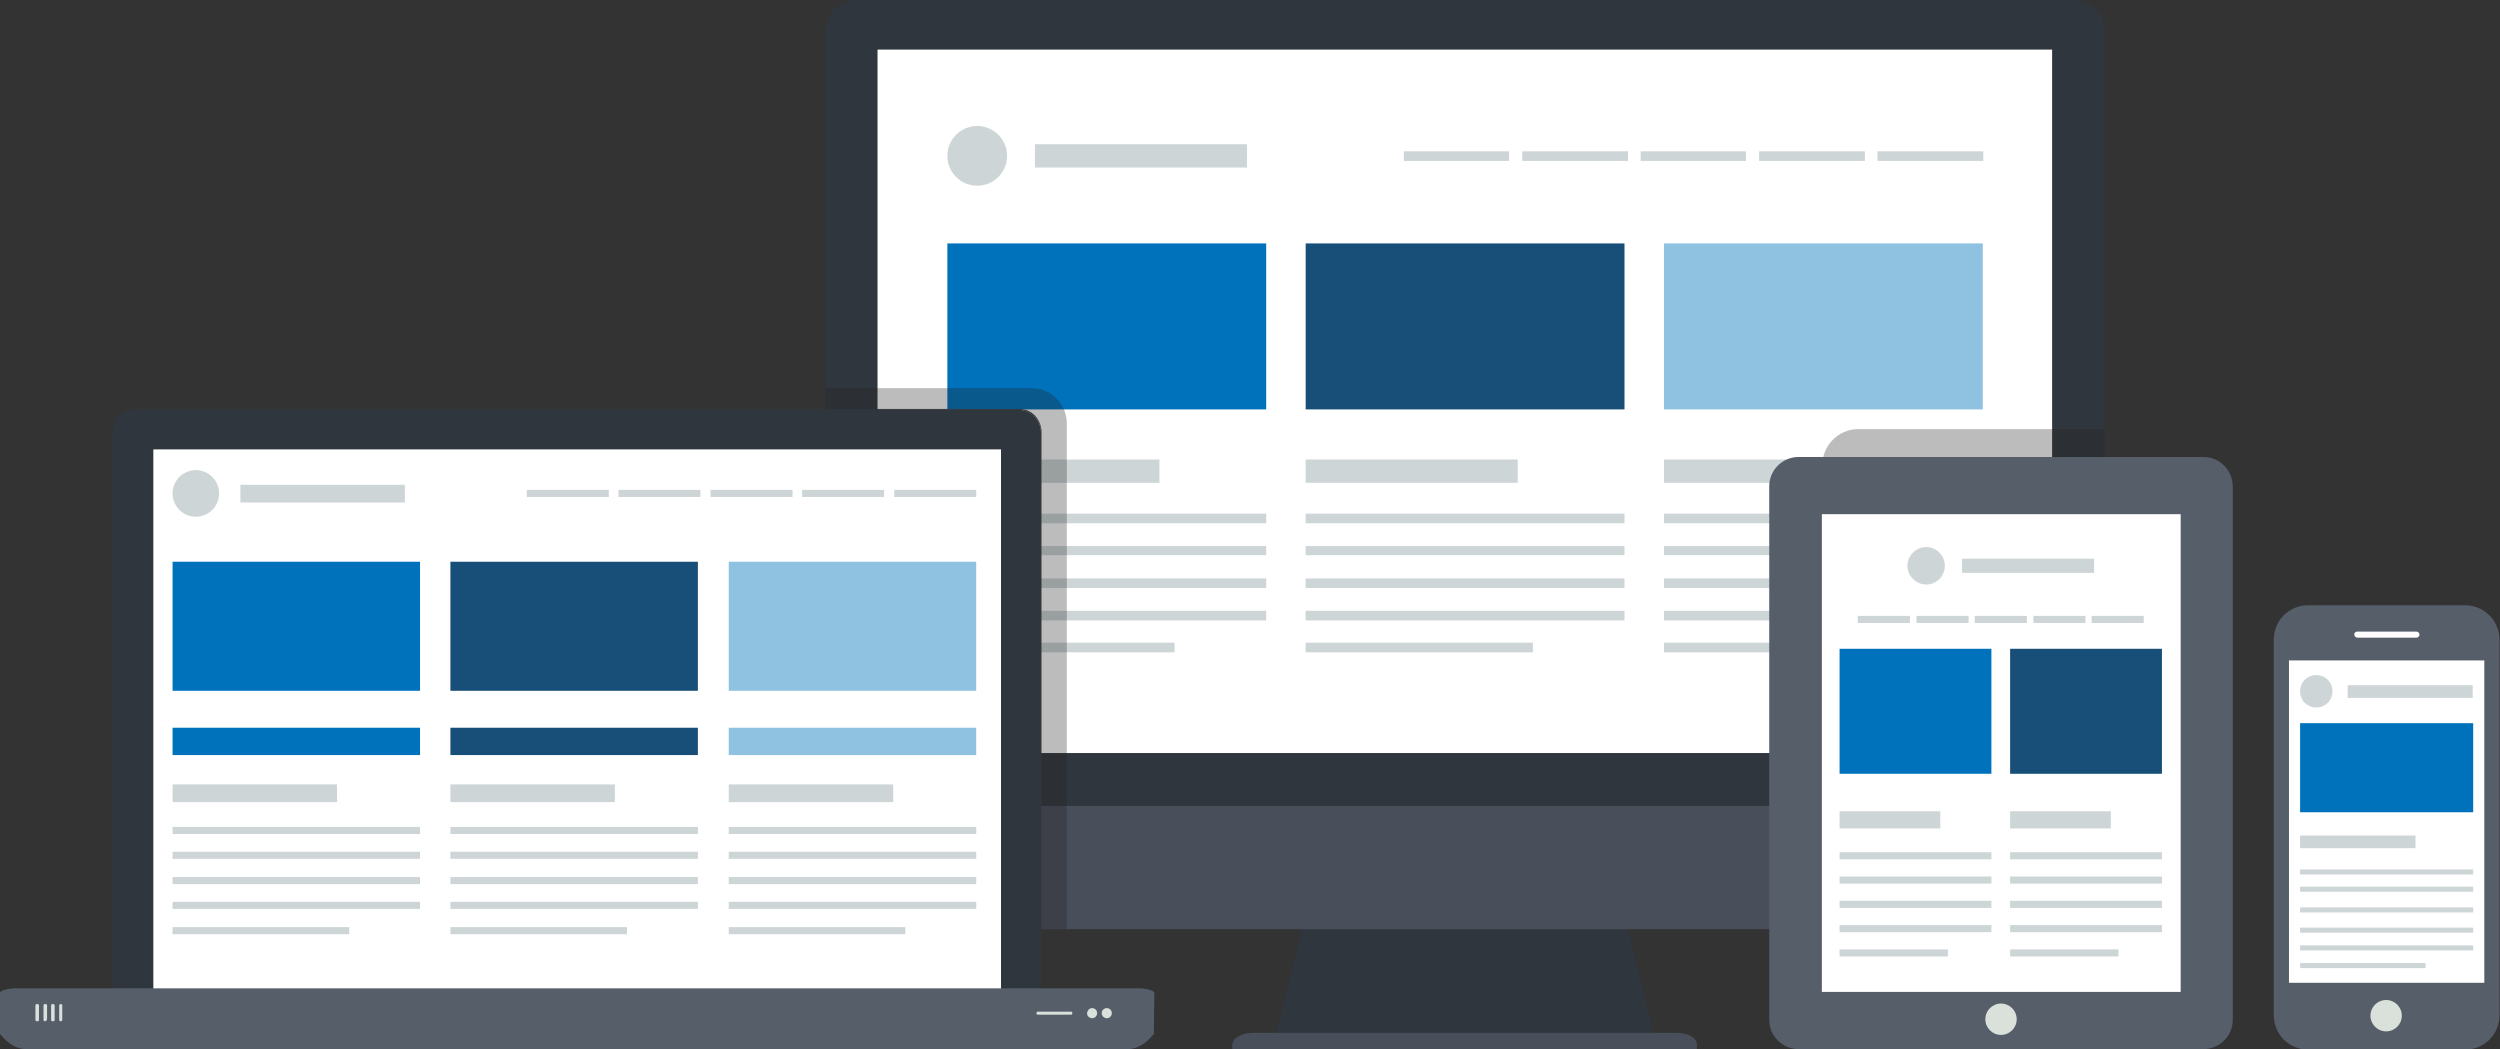 <?xml version="1.0" encoding="utf-8"?>
<!-- Generator: Adobe Illustrator 18.1.1, SVG Export Plug-In . SVG Version: 6.00 Build 0)  -->
<svg version="1.1" id="Layer_1" xmlns="http://www.w3.org/2000/svg" xmlns:xlink="http://www.w3.org/1999/xlink" x="0px" y="0px"
	 viewBox="0 0 494 207.3" enable-background="new 0 0 494 207.3" xml:space="preserve">
<rect x="0" y="0" width="494" height="207.3" fill="#333333" stroke="none"/>
<g>
	<g>
		<g>
			<path fill="#929497" d="M-544.1,79.6v3.1h-0.1c-7.4,0.1-13.5,5.7-14.4,12.9h-3.1c0.9-8.9,8.4-15.9,17.5-16H-544.1z"/>
		</g>
		<g>
			<path fill="#929497" d="M-544.2,82.7h35.4c5.8,0,10.5-4.7,10.5-10.5c0-5.8-4.7-10.5-10.5-10.5l-85,0v3.1l85,0
				c4.1,0,7.4,3.3,7.4,7.4c0,4.1-3.3,7.4-7.4,7.4h-35.4V82.7L-544.2,82.7z"/>
		</g>
		<g>
			<path fill="#929497" d="M-593.8,64.8c-5.8,0-10.5-4.7-10.5-10.5c0-5.8,4.7-10.5,10.5-10.5h165.4V47h-165.4
				c-4.1,0-7.4,3.3-7.4,7.4c0,4.1,3.3,7.4,7.4,7.4"/>
		</g>
	</g>
	<g>
		<path fill="#D9DFDA" d="M-349.7,113.2l20.1-18l8.5-7.6l-77.2-86.4c-3.9,4.5-4.9,10.4-2.4,14.3c-2.6-4-1.6-9.9,2.4-14.4l-34.9-1.8
			l-1,17.1v0l-1.1,17.8c0,0,0,0,0,0l77.2,86.4L-349.7,113.2z M-433.2,33.1c4.4-2.2,9.2-2.1,12.4,0.5C-424,31-428.8,30.9-433.2,33.1z
			 M-434.8,34c0.4-0.3,0.9-0.6,1.3-0.8C-434,33.4-434.4,33.7-434.8,34z"/>
		<polygon fill="#D9DFDA" points="-321.1,87.8 -329.5,95.4 -349.6,113.4 -358.1,120.9 -350.3,129.6 -341.9,122 -321.8,104.1 
			-313.3,96.5 		"/>
	</g>
	<g>
		<path fill="#627590" d="M-237.2,173.3l-25.7-25.7c-2.4-2.4-2.4-6.2,0-8.6l88.8-88.8c2.4-2.4,6.2-2.4,8.6,0l25.7,25.7
			c2.4,2.4,2.4,6.2,0,8.6l-88.8,88.8C-231,175.6-234.8,175.6-237.2,173.3z M-159.1,69.5c-2.1-2.1-5.4-2.1-7.5,0
			c-2.1,2.1-2.1,5.4,0,7.5c2.1,2.1,5.4,2.1,7.5,0C-157,74.9-157,71.6-159.1,69.5z"/>
		<path fill="#8F9FB9" d="M-256.8,153.7l-6.1-6c-2.4-2.4-2.4-6.2,0-8.6l88.8-88.8c2.4-2.4,6.2-2.4,8.6,0l6.1,6.1L-256.8,153.7z"/>
		<g>
			<g>
				<polygon fill="#0F3754" points="-170.7,61.1 -177.8,54 -176.8,52.9 -169.6,60.1 -170.7,61.1 				"/>
			</g>
			<g>
				<polygon fill="#0F3754" points="-178.1,68.5 -185.2,61.4 -184.1,60.3 -177,67.4 -178.1,68.5 				"/>
			</g>
			<g>
				<polygon fill="#0F3754" points="-185.4,75.8 -192.5,68.7 -191.5,67.6 -184.4,74.8 -185.4,75.8 				"/>
			</g>
			<g>
				<polygon fill="#0F3754" points="-192.8,83.2 -199.9,76.1 -198.8,75 -191.7,82.1 -192.8,83.2 				"/>
			</g>
			<g>
				<polygon fill="#0F3754" points="-200.1,90.5 -207.3,83.4 -206.2,82.3 -199.1,89.5 -200.1,90.5 				"/>
			</g>
			<g>
				<polygon fill="#0F3754" points="-207.5,97.9 -214.6,90.8 -213.5,89.7 -206.4,96.8 -207.5,97.9 				"/>
			</g>
			<g>
				<polygon fill="#0F3754" points="-214.8,105.3 -222,98.1 -220.9,97.1 -213.8,104.2 -214.8,105.3 				"/>
			</g>
			<g>
				<polygon fill="#0F3754" points="-222.2,112.6 -229.3,105.5 -228.3,104.4 -221.1,111.5 -222.2,112.6 				"/>
			</g>
			<g>
				<polygon fill="#0F3754" points="-229.5,120 -236.7,112.8 -235.6,111.8 -228.5,118.9 -229.5,120 				"/>
			</g>
			<g>
				<polygon fill="#0F3754" points="-236.9,127.3 -244,120.2 -243,119.1 -235.8,126.2 -236.9,127.3 				"/>
			</g>
			<g>
				<polygon fill="#0F3754" points="-244.3,134.7 -251.4,127.5 -250.3,126.5 -243.2,133.6 -244.3,134.7 				"/>
			</g>
			<g>
				<polygon fill="#0F3754" points="-251.6,142 -258.7,134.9 -257.7,133.8 -250.5,141 -251.6,142 				"/>
			</g>
		</g>
	</g>
	<g>
		<polygon fill="#DAE1DB" points="-194,211 -194,80 -194,14.3 -241.1,-32.7 -372.4,-32.7 -372.4,15.9 -372.4,80 -372.4,211 		"/>
		<g>
			<polygon fill="#DAE1DB" points="-241.1,14.3 -194,14.3 -241.1,-32.7 			"/>
			<polygon fill="#DAE1DB" points="-194,14.3 -241.1,14.3 -194,61.4 			"/>
		</g>
	</g>
	<g>
		<path fill="#0F3754" d="M-357.7,127.6l-82-82c4.7-3.7,10.6-4.3,14.5-1.6l75.5,75.5L-357.7,127.6z"/>
		<path fill="#174F78" d="M-330.6,100.5l-19.1,19.1L-425.2,44l0,0c0,0,0-0.1-0.1-0.1c0,0,0.1,0.1,0.1,0.1
			c-3.1-4.3-1.9-11.2,2.9-16.1c4.9-4.9,11.8-6,16.1-2.9c0,0-0.1-0.1-0.1-0.1c0,0,0.1,0,0.1,0.1l0,0L-330.6,100.5z"/>
		<path fill="#0F3754" d="M-406.1,25c-2.8-3.8-2.1-9.7,1.6-14.5l82,82l-8,8L-406.1,25z"/>
		<path fill="#C0E0DE" d="M-404.5,10.5c-3.7,4.7-4.4,10.7-1.6,14.5l0,0c0,0-0.1,0-0.1-0.1c0,0,0.1,0.1,0.1,0.1
			c-4.3-3.1-11.2-2-16.1,2.9c-4.9,4.9-6,11.8-2.9,16.1c0,0-0.1-0.1-0.1-0.1c0,0,0,0.1,0.1,0.1l0,0c-3.8-2.8-9.8-2.1-14.5,1.6l0.2-35
			L-404.5,10.5z"/>
		<path fill="#0F3754" d="M-439.6,27.8l0.1-17.2l17.2-0.1c-2.3,3.3-4.8,6.5-7.8,9.4C-433.1,23-436.3,25.6-439.6,27.8z"/>
		<g>
			<polygon fill="#627590" points="-357.6,127.7 -349.6,119.6 -341.3,127.9 -349.3,135.9 			"/>
			
				<rect x="-349.4" y="108.4" transform="matrix(-0.707 0.707 -0.707 -0.707 -492.646 432.515)" fill="#8F9FB9" width="27" height="11.6"/>
			<polygon fill="#627590" points="-330.5,100.6 -322.5,92.6 -314.2,100.8 -322.2,108.8 			"/>
		</g>
	</g>
	<g>
		<g>
			<polygon fill="#C0E0DE" points="-200.5,219.3 -200.5,88.3 -200.5,22.6 -247.6,-24.5 -378.8,-24.5 -378.8,24.2 -378.8,88.3 
				-378.8,219.3 			"/>
			<g>
				<polygon fill="#FFFFFF" points="-247.6,22.6 -200.5,22.6 -247.6,-24.5 				"/>
				<polygon fill="#8FC3D5" points="-200.5,22.6 -247.6,22.6 -200.5,69.7 				"/>
			</g>
		</g>
		<g>
			<defs>
				<polygon id="SVGID_1_" points="-200.5,219.3 -200.5,88.3 -200.5,22.6 -247.6,-24.5 -378.8,-24.5 -378.8,24.2 -378.8,88.3 
					-378.8,219.3 				"/>
			</defs>
			<clipPath id="SVGID_2_">
				<use xlink:href="#SVGID_1_"  overflow="visible"/>
			</clipPath>
			<path clip-path="url(#SVGID_2_)" fill="#8FC3D5" d="M-403.1,193.8c45.8-47.4,19.5-22.9,63.6-68.7l-2-2l8.7-8.7l2.4,2.4
				c2.9-3,5.8-6.2,8.5-9.8c6.2-8.3,10.9-17,13.7-25.2c8.5,5.2,19.8,7,29.8,4c4.4-1.3,8.1-3.5,10.9-6.2l4.9,4.9l-0.2,0.2l-28.6,28.6
				c-1.9-1.2-4.2-1.4-5.4-0.1c-1.5,1.5-1,4.5,1.2,6.7c2.2,2.2,5.2,2.7,6.7,1.2c1.2-1.2,1.1-3.4-0.2-5.4l28.7-28.6l0.2-0.2l4.9,4.9
				c-2.7,2.8-4.9,6.4-6.2,10.9c-3,10-1.2,21.3,4,29.8c-8.2,2.9-16.9,7.5-25.2,13.7c-3.6,2.7-6.8,5.6-9.8,8.5l2.4,2.4l-8.7,8.7l-2-2
				c-45.8,44.1-21.2,17.9-68.7,63.7C-397.4,255.6-431.1,221.8-403.1,193.8z"/>
		</g>
		<g>
			<g>
				<g>
					<path fill="#174F78" d="M-297.3,164.9L-297.3,164.9c-16.1,0-31.3-6.3-42.7-17.7c-23.5-23.5-23.5-61.9,0-85.4
						c11.4-11.4,26.6-17.7,42.7-17.7c16.1,0,31.3,6.3,42.7,17.7c23.5,23.5,23.5,61.9,0,85.4C-266,158.6-281.2,164.9-297.3,164.9
						L-297.3,164.9z M-297.3,47.1c-15.3,0-29.7,6-40.6,16.8c-22.4,22.4-22.4,58.7,0,81.1c10.8,10.8,25.2,16.8,40.6,16.8
						c15.3,0,29.7-6,40.6-16.8c22.4-22.4,22.4-58.7,0-81.1C-267.6,53.1-282,47.1-297.3,47.1L-297.3,47.1z"/>
				</g>
				<g>
					<polygon fill="#174F78" points="-218.7,102.6 -295.5,25.8 -293.3,23.7 -216.5,100.5 -218.7,102.6 					"/>
				</g>
				<g>
					<g>
						<polygon fill="#FFFFFF" points="-330.4,63.4 -338.4,55.3 -346.5,63.4 -338.4,71.4 						"/>
						<path fill="#174F78" d="M-338.4,73.6l-10.2-10.2l10.2-10.2l10.2,10.2L-338.4,73.6L-338.4,73.6z M-344.3,63.4l5.9,5.9l5.9-5.9
							l-5.9-5.9L-344.3,63.4L-344.3,63.4z"/>
					</g>
					<g>
						<polygon fill="#FFFFFF" points="-248.2,145.6 -256.2,137.5 -264.3,145.6 -256.2,153.6 						"/>
						<path fill="#174F78" d="M-256.2,155.8l-10.2-10.2l10.2-10.2l10.2,10.2L-256.2,155.8L-256.2,155.8z M-262.2,145.6l5.9,5.9
							l5.9-5.9l-5.9-5.9L-262.2,145.6L-262.2,145.6z"/>
					</g>
				</g>
				<g>
					<polygon fill="#174F78" points="-247.9,63.1 -256,55.1 -264.1,63.1 -256,71.2 					"/>
					<path fill="#174F78" d="M-256,73.3l-10.2-10.2l10.2-10.2l10.2,10.2L-256,73.3L-256,73.3z M-261.9,63.1l5.9,5.9l5.9-5.9
						l-5.9-5.9L-261.9,63.1L-261.9,63.1z"/>
				</g>
				<g>
					<polygon fill="#FFFFFF" points="-331.2,146.4 -339.3,138.3 -347.3,146.4 -339.3,154.5 					"/>
					<path fill="#174F78" d="M-339.3,156.6l-10.2-10.2l10.2-10.2l10.2,10.2L-339.3,156.6L-339.3,156.6z M-345.2,146.4l5.9,5.9
						l5.9-5.9l-5.9-5.9L-345.2,146.4L-345.2,146.4z"/>
				</g>
				<g>
					<polygon fill="#174F78" points="-289,22.1 -297.1,14 -305.2,22.1 -297.1,30.1 					"/>
					<path fill="#174F78" d="M-297.1,32.3l-10.2-10.2l10.2-10.2l10.2,10.2L-297.1,32.3L-297.1,32.3z M-303,22.1l5.9,5.9l5.9-5.9
						l-5.9-5.9L-303,22.1L-303,22.1z"/>
				</g>
				<g>
					
						<rect x="-220.6" y="98.5" transform="matrix(0.707 0.707 -0.707 0.707 10.76 182.487)" fill="#174F78" width="11.4" height="11.4"/>
					<path fill="#174F78" d="M-214.9,114.4l-10.2-10.2l10.2-10.2l10.2,10.2L-214.9,114.4L-214.9,114.4z M-220.8,104.2l5.9,5.9
						l5.9-5.9l-5.9-5.9L-220.8,104.2L-220.8,104.2z"/>
				</g>
			</g>
		</g>
		<g>
			<path fill="#2C8AC7" d="M-378,218.9c-28.1,28-61.8-5.7-33.7-33.8c46.3-48,18.9-22.3,65.2-70.3c12.9,13,25.9,25.9,38.9,38.8
				C-355.7,200-330,172.6-378,218.9z"/>
			<path fill="#FFFFFF" d="M-368.2,163.4c-4.3,4.1-11.1,10.5-24.6,23.8c-6,6-11.5,9.6-16.1,11.2c1.6-4.5,5.2-10,11.2-16.1
				c40.9-41.7,17.2-18.8,58.1-60.5c1.9,1.9,3.7,3.7,5.6,5.6C-361.4,155.5-358.3,153-368.2,163.4z"/>
			<path fill="#0F3754" d="M-287,77.2c4.4-1.3,8.1-3.5,10.9-6.2l4.9,4.9l-0.2,0.2l-28.7,28.7c-1.9-1.3-4.2-1.4-5.4-0.2
				c-1.5,1.5-1,4.5,1.2,6.7c2.2,2.2,5.2,2.7,6.7,1.2c1.2-1.2,1.1-3.4-0.2-5.4l28.7-28.6l0.2-0.2l5,4.9c-2.7,2.8-4.9,6.4-6.2,10.9
				c-3,10-1.2,21.3,4,29.8c-8.2,2.9-16.9,7.5-25.2,13.7c-6,4.5-11.1,9.4-15.3,14.3c-5.2-6.5-11.3-13.3-18.1-20.2
				c-6.8-6.8-13.7-12.9-20.2-18.1c5-4.2,9.8-9.3,14.3-15.3c6.2-8.3,10.9-17,13.7-25.2C-308.2,78.4-296.9,80.2-287,77.2z"/>
			<polygon fill="#0072BC" points="-307.3,157.2 -350.1,114.4 -341.4,105.8 -298.7,148.5 			"/>
		</g>
	</g>
	<polygon fill="#D9DFDA" points="-148.6,192.7 -187.1,180.2 -225.6,167.7 -225.2,169 -225.2,169 -213.1,206.2 -200.6,244.7 
		-187.1,218.4 -166.5,238.9 -160.9,233.3 -160.9,233.3 -154.4,226.8 -175,206.2 	"/>
	<g>
		<polygon fill="#0072BC" points="-161.6,199.2 -200.1,186.7 -238.6,174.2 -226.1,212.7 -213.6,251.2 -200.1,224.9 -179.5,245.4 
			-167.4,233.3 -188,212.7 		"/>
		<polygon fill="#4196CD" points="-200.1,186.7 -238.6,174.2 -238.2,175.5 -173.9,239.8 -167.4,233.3 -188,212.7 -161.6,199.2 		"/>
	</g>
	<g>
		<rect x="-676.9" y="95.5" fill="#A6A8AB" width="234.8" height="88.1"/>
	</g>
	<rect x="-676.9" y="107.5" fill="#A6A8AB" width="234.8" height="88.1"/>
	<rect x="-676.9" y="104.9" fill="#DBDCDD" width="234.8" height="88.1"/>
	<g>
		<g>
			<rect x="-627.2" y="122.2" fill="#7496AE" width="14.1" height="14.1"/>
			<rect x="-607.7" y="122.2" fill="#7496AE" width="14.1" height="14.1"/>
			<rect x="-588.2" y="122.2" fill="#7496AE" width="14.1" height="14.1"/>
			<rect x="-568.7" y="122.2" fill="#7496AE" width="14.1" height="14.1"/>
			<rect x="-549.1" y="122.2" fill="#7496AE" width="14.1" height="14.1"/>
			<rect x="-529.6" y="122.2" fill="#7496AE" width="14.1" height="14.1"/>
			<rect x="-510.1" y="122.2" fill="#7496AE" width="14.1" height="14.1"/>
			<rect x="-490.6" y="122.2" fill="#7496AE" width="14.1" height="14.1"/>
			<rect x="-471.1" y="122.2" fill="#7496AE" width="14.1" height="14.1"/>
		</g>
		<g>
			<rect x="-627.2" y="141.6" fill="#7496AE" width="14.1" height="14.1"/>
			<rect x="-607.7" y="141.6" fill="#7496AE" width="14.1" height="14.1"/>
			<rect x="-588.2" y="141.6" fill="#7496AE" width="14.1" height="14.1"/>
			<rect x="-568.7" y="141.6" fill="#7496AE" width="14.1" height="14.1"/>
			<rect x="-549.1" y="141.6" fill="#7496AE" width="14.1" height="14.1"/>
			<rect x="-529.6" y="141.6" fill="#7496AE" width="14.1" height="14.1"/>
			<rect x="-510.1" y="141.6" fill="#7496AE" width="14.1" height="14.1"/>
			<rect x="-490.6" y="141.6" fill="#7496AE" width="14.1" height="14.1"/>
			<rect x="-471.1" y="141.6" fill="#7496AE" width="14.1" height="14.1"/>
		</g>
		<g>
			<rect x="-627.2" y="161.1" fill="#7496AE" width="14.1" height="14.1"/>
			<polygon fill="#7496AE" points="-521.4,161.1 -529.6,161.1 -607.7,161.1 -607.7,175.2 -529.6,175.2 -521.4,175.2 -515.5,175.2 
				-515.5,161.1 			"/>
			<rect x="-510.1" y="161.1" fill="#7496AE" width="14.1" height="14.1"/>
			<rect x="-490.6" y="161.1" fill="#7496AE" width="14.1" height="14.1"/>
			<rect x="-471.1" y="161.1" fill="#7496AE" width="14.1" height="14.1"/>
		</g>
	</g>
	<g>
		<g>
			<rect x="-627.2" y="119.7" fill="#80B8DD" width="14.1" height="14.1"/>
			<rect x="-607.7" y="119.7" fill="#80B8DD" width="14.1" height="14.1"/>
			<rect x="-588.2" y="119.7" fill="#80B8DD" width="14.1" height="14.1"/>
			<rect x="-568.7" y="119.7" fill="#80B8DD" width="14.1" height="14.1"/>
			<rect x="-549.1" y="119.7" fill="#80B8DD" width="14.1" height="14.1"/>
			<rect x="-529.6" y="119.7" fill="#80B8DD" width="14.1" height="14.1"/>
			<rect x="-510.1" y="119.7" fill="#80B8DD" width="14.1" height="14.1"/>
			<rect x="-490.6" y="119.7" fill="#80B8DD" width="14.1" height="14.1"/>
			<rect x="-471.1" y="119.7" fill="#80B8DD" width="14.1" height="14.1"/>
		</g>
		<g>
			<rect x="-627.2" y="139.2" fill="#80B8DD" width="14.1" height="14.1"/>
			<rect x="-607.7" y="139.2" fill="#80B8DD" width="14.1" height="14.1"/>
			<rect x="-588.2" y="139.2" fill="#80B8DD" width="14.1" height="14.1"/>
			<rect x="-568.7" y="139.2" fill="#80B8DD" width="14.1" height="14.1"/>
			<rect x="-549.1" y="139.2" fill="#80B8DD" width="14.1" height="14.1"/>
			<rect x="-529.6" y="139.2" fill="#80B8DD" width="14.1" height="14.1"/>
			<rect x="-510.1" y="139.2" fill="#80B8DD" width="14.1" height="14.1"/>
			<rect x="-490.6" y="139.2" fill="#80B8DD" width="14.1" height="14.1"/>
			<rect x="-471.1" y="139.2" fill="#80B8DD" width="14.1" height="14.1"/>
		</g>
		<g>
			<rect x="-627.2" y="158.7" fill="#80B8DD" width="14.1" height="14.1"/>
			<polygon fill="#80B8DD" points="-521.4,158.7 -529.6,158.7 -607.7,158.7 -607.7,172.7 -529.6,172.7 -521.4,172.7 -515.5,172.7 
				-515.5,158.7 			"/>
			<rect x="-510.1" y="158.7" fill="#80B8DD" width="14.1" height="14.1"/>
			<rect x="-490.6" y="158.7" fill="#80B8DD" width="14.1" height="14.1"/>
			<rect x="-471.1" y="158.7" fill="#80B8DD" width="14.1" height="14.1"/>
		</g>
	</g>
</g>
<g>
	<g>
		<polygon fill="#DAE1DB" points="829.4,246.5 829.4,123.8 829.4,62.2 785.3,18.2 662.3,18.2 662.3,63.7 662.3,123.8 662.3,246.5 		
			"/>
		<g>
			<polygon fill="#DAE1DB" points="785.3,62.2 829.4,62.2 785.3,18.2 			"/>
			<polygon fill="#DAE1DB" points="829.4,62.2 785.3,62.2 829.4,106.3 			"/>
		</g>
	</g>
	<g>
		<polygon fill="#C0E0DE" points="823.4,254 823.4,130.3 823.4,68.2 779,23.7 654.9,23.7 654.9,69.7 654.9,130.3 654.9,254 		"/>
		<polygon fill="#FFFFFF" points="779,68.2 823.4,68.2 779,23.7 		"/>
		<polygon fill="#8FC3D5" points="823.4,68.2 779,68.2 823.4,112.7 		"/>
		<g>
			<path fill="#174F78" d="M684.7,43.9c0-3,2.4-5.3,5.4-5.3c3,0,5.4,2.4,5.4,5.3c0,3-2.4,5.4-5.4,5.4
				C687.1,49.3,684.7,46.9,684.7,43.9z"/>
			<circle fill="#0072BC" cx="675.2" cy="43.9" r="5.4"/>
			<path fill="#8FC1E1" d="M710.4,43.9c0,3-2.4,5.4-5.4,5.4c-3,0-5.4-2.4-5.4-5.4c0-3,2.4-5.3,5.4-5.3C708,38.6,710.4,41,710.4,43.9
				z"/>
		</g>
		<g>
			<rect x="669.8" y="58.2" fill="#0072BC" width="48.2" height="2.7"/>
			<rect x="669.8" y="64.8" fill="#8FC1E1" width="68.5" height="2.7"/>
			<rect x="669.8" y="71.4" fill="#8FC1E1" width="54.2" height="2.7"/>
		</g>
		<g>
			<rect x="695.4" y="129.2" fill="#8FC3D5" width="192.5" height="84.5"/>
			<path fill="#174F78" d="M699.6,137.1l81.9,52.2c5.6,3.6,14.7,3.6,20.3,0l81.9-52.2c2.6-1.7,4-3.9,4.2-6.1v-0.8
				c0-0.4-0.1-0.7-0.2-1.1H695.6C694.8,132,696.2,135,699.6,137.1z"/>
		</g>
		<g>
			<rect x="668.5" y="186.7" fill="#174F78" width="82.1" height="51.3"/>
			<g>
				<path fill="#FFFFFF" d="M688.6,199.6c0-2.5,2-4.6,4.6-4.6c2.5,0,4.6,2,4.6,4.6c0,2.5-2,4.6-4.6,4.6
					C690.6,204.2,688.6,202.1,688.6,199.6z"/>
				<path fill="#0072BC" d="M675.8,199.6c0-2.5,2-4.6,4.6-4.6c2.5,0,4.6,2,4.6,4.6c0,2.5-2,4.6-4.6,4.6
					C677.9,204.2,675.8,202.1,675.8,199.6z"/>
				<path fill="#8FC1E1" d="M710.5,199.6c0,2.5-2,4.6-4.6,4.6c-2.5,0-4.6-2-4.6-4.6c0-2.5,2-4.6,4.6-4.6
					C708.4,195,710.5,197.1,710.5,199.6z"/>
			</g>
			<g>
				<rect x="675.8" y="211.8" fill="#8FC1E1" width="41.2" height="2.3"/>
				<rect x="675.8" y="217.5" fill="#8FC1E1" width="58.5" height="2.3"/>
				<rect x="675.8" y="223.1" fill="#8FC1E1" width="46.3" height="2.3"/>
			</g>
		</g>
		<g>
			<path fill="#0F3754" d="M622,78.7v139.4c2-0.3,3.5-1.9,3.8-3.8V78.7H622z"/>
			<path fill="#174F78" d="M634.8,78.7h-9v135.6l0,0c0,0,0,0,0,0.1c0,0,0,0,0-0.1c0.3,2.2,2.2,3.9,4.5,3.9c2.3,0,4.2-1.7,4.5-3.9
				c0,0,0,0,0,0.1c0,0,0,0,0-0.1h0V78.7z"/>
			<path fill="#0F3754" d="M634.8,214.3c0.2,2,1.8,3.5,3.8,3.8V78.7h-3.8V214.3z"/>
			<path fill="#C0E0DE" d="M638.6,218.1c-2-0.3-3.5-1.9-3.8-3.8h0c0,0,0,0,0,0.1c0,0,0,0,0-0.1c-0.3,2.2-2.2,3.9-4.5,3.9
				c-2.3,0-4.2-1.7-4.5-3.9c0,0,0,0,0,0.1c0,0,0,0,0-0.1l0,0c-0.2,2-1.8,3.5-3.8,3.8l8.3,10.3L638.6,218.1z"/>
			<path fill="#0F3754" d="M626.2,223.3l4.1,5.1l4.1-5.1c-1.3-0.3-2.7-0.5-4.1-0.5S627.5,223,626.2,223.3z"/>
			<g>
				<rect x="622" y="73.7" fill="#0072BC" width="3.8" height="4.9"/>
				<rect x="625.8" y="73.7" fill="#8FC1E1" width="9" height="4.9"/>
				<rect x="634.8" y="73.7" fill="#0072BC" width="3.8" height="4.9"/>
			</g>
		</g>
	</g>
	<g>
		
			<rect x="862.1" y="90.6" transform="matrix(-0.428 0.903 -0.903 -0.428 1432.359 -604.266)" fill="#DBE3E5" width="90.4" height="120.6"/>
		
			<rect x="869.3" y="97.8" transform="matrix(-0.428 0.903 -0.903 -0.428 1432.344 -604.275)" fill="#0072BC" width="76" height="106.1"/>
		<polygon fill="#57A2D3" points="843,162.4 971.5,139.3 938.9,207.9 		"/>
	</g>
	<g>
		
			<rect x="1016.6" y="44.9" transform="matrix(-8.848991e-02 0.996 -0.996 -8.848991e-02 1260.575 -943.163)" fill="#DBE3E5" width="90.4" height="120.6"/>
		<polygon fill="#175079" points="1005.6,138.4 1012.3,62.7 1118.1,72 1111.3,147.7 		"/>
		<polygon fill="#4B7797" points="1005.6,138.4 1118.1,72 1111.3,147.7 		"/>
	</g>
	<g>
		
			<rect x="858.6" y="5.1" transform="matrix(-9.670053e-02 0.995 -0.995 -9.670053e-02 1056.274 -827.894)" fill="#DBE3E5" width="90.4" height="120.6"/>
		
			<rect x="865.8" y="12.3" transform="matrix(-9.668130e-02 0.995 -0.995 -9.668130e-02 1056.252 -827.898)" fill="#8FC1E1" width="76" height="106.1"/>
		<polygon fill="#BCDAED" points="847.3,98.1 960.3,32.7 953,108.3 		"/>
	</g>
	<g>
		<g>
			<g>
				<path fill="#30363D" d="M1032,12l-14.5,4L996.1,0.2l-50.3,13.9l-10.3,24.6l-52.4,14.5c-6.1,1.7-9.7,8.1-8.1,14.2l26.9,97.4
					c1.7,6.2,8.1,9.8,14.2,8.1l148.9-41.2c6.1-1.7,9.7-8.1,8-14.2l-26.9-97.4C1044.5,14,1038.2,10.3,1032,12z"/>
				<path fill="#5A6374" d="M1032.9,76.2c6.1,22-6.8,44.8-28.8,50.9c-22,6.1-44.8-6.8-50.9-28.8c-6.1-22,6.8-44.8,28.8-50.9
					C1004,41.3,1026.8,54.2,1032.9,76.2z"/>
				<path fill="#30363D" d="M1027.5,77.7c5.3,19-5.9,38.7-24.9,44c-19,5.3-38.7-5.9-44-24.9c-5.3-19,5.9-38.7,24.9-44
					C1002.6,47.5,1022.3,58.7,1027.5,77.7z"/>
				<path fill="#90ABBF" d="M1018.6,80.1c3.9,14.1-4.4,28.8-18.5,32.7c-14.1,3.9-28.8-4.4-32.7-18.5c-3.9-14.1,4.4-28.8,18.5-32.7
					C1000.1,57.7,1014.7,66,1018.6,80.1z"/>
				<path fill="#FFFFFF" d="M991.5,76.4c1.4,5-1.6,10.2-6.6,11.6c-5,1.4-10.2-1.6-11.6-6.6c-1.4-5,1.6-10.2,6.6-11.6
					C984.9,68.5,990.1,71.4,991.5,76.4z"/>
				<path fill="#FFFFFF" d="M982.1,94.2c0.8,2.8-0.9,5.7-3.7,6.5c-2.8,0.8-5.7-0.9-6.5-3.7c-0.8-2.8,0.9-5.7,3.7-6.5
					C978.4,89.8,981.3,91.4,982.1,94.2z"/>
				<path fill="#484F5A" d="M889.3,59.7c-4.3,1.2-8.6-0.2-11.5-3.2c-2.6,2.8-3.8,6.9-2.7,10.9l26.9,97.4c1.7,6.2,8.1,9.8,14.2,8.1
					l31.2-8.6l-31-112.1L889.3,59.7z"/>
				<path fill="#484F5A" d="M914.2,44.4c0.5,1.8-0.6,3.6-2.3,4.1l-21.8,6c-1.8,0.5-3.6-0.5-4.1-2.3l-0.4-1.6
					c-0.5-1.8,0.6-3.6,2.3-4.1l21.8-6c1.8-0.5,3.6,0.6,4.1,2.3L914.2,44.4z"/>
				<path fill="#FFFFFF" d="M998.6,14.5c0.5,1.8-0.6,3.7-2.4,4.3l-41.7,11.5c-1.8,0.5-3.8-0.6-4.3-2.4l-1.8-6.7
					c-0.5-1.8,0.6-3.7,2.4-4.3l41.7-11.5c1.8-0.5,3.7,0.6,4.3,2.4L998.6,14.5z"/>
			</g>
		</g>
	</g>
	<g>
		<g>
			<g>
				<path fill="#CDD5D7" d="M1011.3,153.8l-124.6,65.1c-1.5,0.8-2,2.6-1.3,4.1L896,243c0.8,1.5,2.6,2,4.1,1.3l124.6-65.1
					c1.5-0.8,2-2.6,1.3-4.1l-10.5-20.1C1014.6,153.6,1012.8,153.1,1011.3,153.8z M899.4,230.4c-0.8,0.4-1.9,0.1-2.3-0.7
					c-0.4-0.8-0.1-1.9,0.7-2.3c0.8-0.4,1.8-0.1,2.3,0.7C900.5,229,900.2,230,899.4,230.4z"/>
				<path fill="#807F7F" d="M897.2,226.2c-1.5,0.8-2.1,2.7-1.3,4.2c0.8,1.5,2.6,2.1,4.2,1.3c1.5-0.8,2.1-2.7,1.3-4.2
					C900.5,226,898.7,225.4,897.2,226.2z M899.4,230.4c-0.8,0.4-1.9,0.1-2.3-0.7c-0.4-0.8-0.1-1.9,0.7-2.3c0.8-0.4,1.8-0.1,2.3,0.7
					C900.5,229,900.2,230,899.4,230.4z"/>
			</g>
			<g>
				<path fill="#C1C7CA" d="M1012.6,154.8l-124.9,64.4c-1.5,0.8-2.1,2.6-1.3,4l10.4,20.1c0.8,1.5,2.6,2,4,1.3l124.9-64.4
					c1.5-0.8,2.1-2.6,1.3-4l-10.4-20.1C1015.9,154.7,1014.1,154.1,1012.6,154.8z M900.2,230.8c-0.8,0.4-1.9,0.1-2.3-0.7
					c-0.4-0.8-0.1-1.9,0.7-2.3c0.8-0.4,1.8-0.1,2.3,0.7C901.4,229.3,901.1,230.4,900.2,230.8z"/>
				<polygon fill="#F5F1F0" points="1006.9,190 1026.1,180.1 1013,154.7 993.8,164.5 				"/>
				<polygon fill="#DBE3E5" points="987.9,199.8 1007.1,189.9 993.9,164.5 974.8,174.3 				"/>
				
					<rect x="961.1" y="177.6" transform="matrix(-0.889 0.458 -0.458 -0.889 1923.674 -82.766)" fill="#CDD5D7" width="21.6" height="28.6"/>
				<polygon fill="#C1C7CA" points="949.8,219.4 969,209.6 955.9,184.1 936.7,194 				"/>
				<polygon fill="#A9AFB1" points="930.8,229.2 950,219.4 936.8,193.9 917.7,203.8 				"/>
				
					<rect x="904" y="207.1" transform="matrix(-0.889 0.458 -0.458 -0.889 1829.333 -1.028)" fill="#8D9293" width="21.6" height="28.6"/>
				<path fill="#989897" d="M898,226.5c-1.5,0.8-2.1,2.6-1.3,4.2c0.8,1.5,2.6,2.1,4.1,1.3c1.5-0.8,2.1-2.6,1.3-4.1
					C901.4,226.4,899.6,225.8,898,226.5z M900.2,230.8c-0.8,0.4-1.9,0.1-2.3-0.7c-0.4-0.8-0.1-1.9,0.7-2.3c0.8-0.4,1.8-0.1,2.3,0.7
					C901.4,229.3,901.1,230.4,900.2,230.8z"/>
			</g>
			<g>
				<path fill="#CDD5D7" d="M1020,167.9l-131.3,50.2c-1.6,0.6-2.3,2.3-1.7,3.9l8.1,21.1c0.6,1.6,2.3,2.3,3.9,1.7l131.3-50.2
					c1.6-0.6,2.3-2.3,1.7-3.9l-8.1-21.1C1023.3,168.1,1021.5,167.3,1020,167.9z M899.9,231c-0.9,0.3-1.9-0.1-2.2-1
					c-0.3-0.9,0.1-1.9,1-2.2c0.9-0.3,1.9,0.1,2.2,1C901.2,229.7,900.8,230.7,899.9,231z"/>
				<polygon fill="#9EAECB" points="1010.4,202.3 1030.6,194.6 1020.3,167.8 1000.2,175.5 				"/>
				<polygon fill="#8A98B1" points="990.4,209.9 1010.6,202.2 1000.3,175.4 980.2,183.1 				"/>
				<polygon fill="#758097" points="970.4,217.5 990.6,209.8 980.3,183.1 960.2,190.8 				"/>
				<polygon fill="#5A6374" points="950.4,225.2 970.6,217.5 960.3,190.7 940.2,198.4 				"/>
				<polygon fill="#484F5A" points="930.4,232.8 950.6,225.1 940.3,198.4 920.2,206.1 				"/>
				<polygon fill="#30363D" points="910.4,240.5 930.6,232.8 920.4,206 900.2,213.7 				"/>
				<path fill="#807F7F" d="M898.2,226.5c-1.6,0.6-2.4,2.4-1.8,4c0.6,1.6,2.4,2.4,4,1.8c1.6-0.6,2.4-2.4,1.8-4
					C901.6,226.7,899.8,225.9,898.2,226.5z M899.9,231c-0.9,0.3-1.9-0.1-2.2-1c-0.3-0.9,0.1-1.9,1-2.2c0.9-0.3,1.9,0.1,2.2,1
					C901.2,229.7,900.8,230.7,899.9,231z"/>
			</g>
			<g>
				<path fill="#DBE3E5" d="M1029.4,191.9L891,216.4c-1.6,0.3-2.7,1.8-2.4,3.5l3.9,22.3c0.3,1.6,1.9,2.7,3.5,2.4l138.4-24.5
					c1.6-0.3,2.7-1.9,2.4-3.5l-3.9-22.3C1032.6,192.7,1031.1,191.6,1029.4,191.9z M899.6,231.1c-0.9,0.2-1.8-0.5-2-1.4
					c-0.2-0.9,0.4-1.8,1.4-2c0.9-0.2,1.8,0.5,2,1.4C901.1,230.1,900.5,231,899.6,231.1z"/>
				
					<rect x="1010.9" y="193.5" transform="matrix(-0.985 0.174 -0.174 -0.985 2063.956 234.129)" fill="#C2D1DC" width="21.6" height="28.6"/>
				<polygon fill="#A5BBCB" points="992.5,227.5 1013.7,223.7 1008.7,195.5 987.5,199.3 				"/>
				
					<rect x="968.7" y="200.9" transform="matrix(-0.985 0.174 -0.174 -0.985 1981.572 256.542)" fill="#7C9CB3" width="21.6" height="28.6"/>
				<polygon fill="#57809E" points="950.3,235 971.6,231.2 966.6,203 945.3,206.8 				"/>
				<polygon fill="#36688B" points="929.2,238.7 950.5,234.9 945.5,206.7 924.2,210.5 				"/>
				<polygon fill="#175079" points="908.2,242.4 929.4,238.7 924.4,210.5 903.2,214.2 				"/>
				<path fill="#8A8A8A" d="M898.8,226.4c-1.7,0.3-2.8,1.9-2.5,3.6c0.3,1.7,1.9,2.8,3.6,2.5c1.7-0.3,2.8-1.9,2.5-3.6
					C902,227.2,900.4,226.1,898.8,226.4z M899.6,231.1c-0.9,0.2-1.8-0.5-2-1.4c-0.2-0.9,0.4-1.8,1.4-2c0.9-0.2,1.8,0.5,2,1.4
					C901.1,230.1,900.5,231,899.6,231.1z"/>
			</g>
			<g>
				<path fill="#F5F1F0" d="M1034.5,233.9l-139.2-19.6c-1.6-0.2-3.2,0.9-3.4,2.6l-3.2,22.4c-0.2,1.6,0.9,3.2,2.6,3.4l139.2,19.6
					c1.6,0.2,3.2-0.9,3.4-2.6l3.2-22.4C1037.2,235.7,1036.1,234.2,1034.5,233.9z M898.9,231c-0.9-0.1-1.6-1-1.4-1.9
					c0.1-0.9,1-1.6,1.9-1.4c0.9,0.1,1.6,1,1.4,1.9C900.6,230.5,899.8,231.2,898.9,231z"/>
				<polygon fill="#B0D3EA" points="1009.5,259.4 1030.8,262.4 1034.8,234 1013.5,231 				"/>
				<polygon fill="#A3CCE7" points="988.3,256.4 1009.7,259.4 1013.6,231 992.3,228 				"/>
				
					<rect x="969" y="226.4" transform="matrix(-0.99 -0.139 0.139 -0.99 1916.512 615.39)" fill="#7DB7DD" width="21.6" height="28.6"/>
				
					<rect x="947.8" y="223.4" transform="matrix(-0.99 -0.139 0.139 -0.99 1874.73 606.533)" fill="#58A2D3" width="21.6" height="28.6"/>
				<polygon fill="#2E8BC8" points="924.7,247.4 946.1,250.4 950,222.1 928.7,219.1 				"/>
				
					<rect x="905.4" y="217.4" transform="matrix(-0.99 -0.139 0.139 -0.99 1791.174 588.769)" fill="#0072BC" width="21.6" height="28.6"/>
				<path fill="#989897" d="M899.5,226.3c-1.7-0.2-3.2,0.9-3.5,2.6c-0.2,1.7,0.9,3.2,2.6,3.5c1.7,0.2,3.2-0.9,3.5-2.6
					C902.4,228.1,901.2,226.6,899.5,226.3z M898.9,231c-0.9-0.1-1.6-1-1.4-1.9c0.1-0.9,1-1.6,1.9-1.4c0.9,0.1,1.6,1,1.4,1.9
					C900.6,230.5,899.8,231.2,898.9,231z"/>
			</g>
		</g>
	</g>
</g>
<g>
	<g>
		<g>
			<path fill="#30363D" d="M260.1,172c-2.7,10.9-5.3,21.9-8,32.8c24.9,0,49.9,0,74.8,0c-2.7-10.9-5.3-21.9-8-32.8
				C299.3,172,279.7,172,260.1,172z"/>
			<path fill="#484F5A" d="M331.5,204.1h-84.1c-2.1,0-3.9,1.1-3.9,2.4v0.9h91.8v-0.9C335.4,205.2,333.7,204.1,331.5,204.1z"/>
			<path fill="#484F5A" d="M163.1,159.2v18.1c0,3.5,2.8,6.3,6.3,6.3h240.2c3.5,0,6.3-2.8,6.3-6.3v-18.1H163.1z"/>
			<path fill="#30363D" d="M415.9,159.2V6.3c0-3.5-2.8-6.3-6.3-6.3H169.4c-3.5,0-6.3,2.8-6.3,6.3v152.9H415.9z"/>
			<rect x="173.4" y="9.8" fill="#FFFFFF" width="232.1" height="139"/>
		</g>
		<g>
			<rect x="187.2" y="48.1" fill="#0072BC" width="63" height="32.8"/>
			<rect x="258" y="48.1" fill="#174F78" width="63" height="32.8"/>
			<rect x="328.8" y="48.1" fill="#8FC1E1" width="63" height="32.8"/>
			<g>
				<rect x="204.5" y="28.5" fill="#CDD5D7" width="41.9" height="4.6"/>
				<circle fill="#CDD5D7" cx="193.1" cy="30.8" r="5.9"/>
			</g>
			<rect x="371" y="29.9" fill="#CDD5D7" width="20.9" height="1.9"/>
			<rect x="347.6" y="29.9" fill="#CDD5D7" width="20.9" height="1.9"/>
			<rect x="324.2" y="29.9" fill="#CDD5D7" width="20.8" height="1.9"/>
			<rect x="300.8" y="29.9" fill="#CDD5D7" width="20.9" height="1.9"/>
			<rect x="277.4" y="29.9" fill="#CDD5D7" width="20.8" height="1.9"/>
			<g>
				<rect x="187.2" y="101.5" fill="#CDD5D7" width="63" height="1.9"/>
				<rect x="187.2" y="107.9" fill="#CDD5D7" width="63" height="1.8"/>
				<rect x="187.2" y="114.3" fill="#CDD5D7" width="63" height="1.9"/>
				<rect x="187.2" y="120.7" fill="#CDD5D7" width="63" height="1.9"/>
				<rect x="187.2" y="127" fill="#CDD5D7" width="44.9" height="1.9"/>
				<rect x="187.2" y="90.8" fill="#CDD5D7" width="41.9" height="4.6"/>
			</g>
			<g>
				<rect x="258" y="101.5" fill="#CDD5D7" width="63" height="1.9"/>
				<rect x="258" y="107.9" fill="#CDD5D7" width="63" height="1.8"/>
				<rect x="258" y="114.3" fill="#CDD5D7" width="63" height="1.9"/>
				<rect x="258" y="120.7" fill="#CDD5D7" width="63" height="1.9"/>
				<rect x="258" y="127" fill="#CDD5D7" width="44.9" height="1.9"/>
				<rect x="258" y="90.8" fill="#CDD5D7" width="41.9" height="4.6"/>
			</g>
			<g>
				<rect x="328.8" y="101.5" fill="#CDD5D7" width="63" height="1.9"/>
				<rect x="328.8" y="107.9" fill="#CDD5D7" width="63" height="1.8"/>
				<rect x="328.8" y="114.3" fill="#CDD5D7" width="63" height="1.9"/>
				<rect x="328.8" y="120.7" fill="#CDD5D7" width="63" height="1.9"/>
				<rect x="328.8" y="127" fill="#CDD5D7" width="44.9" height="1.9"/>
				<rect x="328.8" y="90.8" fill="#CDD5D7" width="41.9" height="4.6"/>
			</g>
		</g>
	</g>
	<g>
		<g>
			<g>
				<path fill="#565E6A" d="M487.1,119.6h-31c-3.8,0-6.8,3-6.8,6.8v74.2c0,3.8,3,6.8,6.8,6.8h31c3.8,0,6.8-3,6.8-6.8v-74.2
					C493.9,122.6,490.8,119.6,487.1,119.6z"/>
				<path fill="#FFFFFF" d="M465.8,124.8h11.7c0.3,0,0.6,0.3,0.6,0.6c0,0.3-0.3,0.6-0.6,0.6h-11.7c-0.3,0-0.6-0.3-0.6-0.6
					C465.2,125.1,465.4,124.8,465.8,124.8z"/>
				<rect x="452.3" y="130.5" fill="#FFFFFF" width="38.6" height="63.7"/>
			</g>
			<g>
				<rect x="454.5" y="142.9" fill="#0072BC" width="34.2" height="17.6"/>
				<g>
					<rect x="463.9" y="135.4" fill="#CDD5D7" width="24.7" height="2.5"/>
					<path fill="#CDD5D7" d="M460.9,136.6c0,1.8-1.4,3.2-3.2,3.2c-1.8,0-3.2-1.4-3.2-3.2c0-1.8,1.4-3.2,3.2-3.2
						C459.5,133.4,460.9,134.8,460.9,136.6z"/>
				</g>
				<g>
					<rect x="454.5" y="171.8" fill="#CDD5D7" width="34.2" height="1"/>
					<rect x="454.5" y="183.3" fill="#CDD5D7" width="34.2" height="1"/>
					<rect x="454.5" y="186.8" fill="#CDD5D7" width="34.2" height="1"/>
					<rect x="454.5" y="190.3" fill="#CDD5D7" width="24.8" height="1"/>
					<rect x="454.5" y="165.1" fill="#CDD5D7" width="22.8" height="2.5"/>
					<rect x="454.5" y="179.3" fill="#CDD5D7" width="34.2" height="1"/>
					<rect x="454.5" y="175.2" fill="#CDD5D7" width="34.2" height="1"/>
				</g>
			</g>
		</g>
		<circle fill="#DAE1DB" cx="471.5" cy="200.7" r="3.1"/>
	</g>
	<g>
		<path opacity="0.3" fill="#231F20" d="M210.8,83.7v99.9h-47.7V76.7h40.7C207.7,76.7,210.8,79.8,210.8,83.7z"/>
		<g>
			<g>
				<g>
					<path fill="#30363D" d="M26.8,200.1c-1.2,0-2.3-0.5-3.1-1.3c-0.8-0.8-1.3-2-1.3-3.1l0-110.3c0-1.2,0.5-2.3,1.3-3.1
						c0.8-0.8,2-1.3,3.1-1.3h174.5c1.2,0,2.3,0.5,3.1,1.3c0.8,0.8,1.3,2,1.3,3.1v110.3c0,1.2-0.5,2.3-1.3,3.1
						c-0.8,0.8-2,1.3-3.1,1.3H26.8z"/>
					<path fill="#30363D" d="M204.5,82.1c-0.9-0.9-2-1.3-3.2-1.3H26.8c-1.2,0-2.3,0.5-3.2,1.3c-0.9,0.9-1.3,2-1.3,3.2l0,110.3
						c0,1.2,0.5,2.3,1.3,3.2c0.9,0.9,2,1.3,3.2,1.3h174.5c1.2,0,2.3-0.5,3.2-1.3c0.9-0.9,1.3-2,1.3-3.2V85.3
						C205.8,84.1,205.3,83,204.5,82.1z M205.6,195.7c0,1.2-0.5,2.2-1.3,3.1c-0.8,0.8-1.9,1.3-3.1,1.3H26.8c-1.2,0-2.2-0.5-3.1-1.3
						c-0.8-0.8-1.3-1.9-1.3-3.1l0-110.3c0-1.2,0.5-2.2,1.3-3.1c0.8-0.8,1.9-1.3,3.1-1.3h174.5c1.2,0,2.2,0.5,3.1,1.3
						c0.8,0.8,1.3,1.9,1.3,3.1V195.7z"/>
				</g>
			</g>
		</g>
		<g>
			<g>
				<rect x="30.3" y="88.8" fill="#FFFFFF" width="167.5" height="110.3"/>
			</g>
		</g>
		<path fill="#565E6A" d="M228.1,196.2c0-0.6-2.2-0.9-2.7-0.9h-8.2h-1.4H2.7c-0.6,0-2.7,0.3-2.7,0.9v8.1h0c3,3.7,5.4,2.9,7,3.1h16.7
			l2.5,0v0l87.8,0l90.3,0h16.7c1.6-0.2,4,0.6,7-3.1h0c0-0.1,0-0.2,0-0.3L228.1,196.2L228.1,196.2z"/>
		<g>
			<rect x="34.1" y="111" fill="#0072BC" width="48.9" height="25.5"/>
			<rect x="89" y="111" fill="#174F78" width="48.9" height="25.5"/>
			<rect x="144" y="111" fill="#8FC1E1" width="48.9" height="25.5"/>
			<rect x="34.1" y="143.8" fill="#0072BC" width="48.9" height="5.4"/>
			<rect x="89" y="143.8" fill="#174F78" width="48.9" height="5.4"/>
			<rect x="144" y="143.8" fill="#8FC1E1" width="48.9" height="5.4"/>
			<g>
				<rect x="47.5" y="95.8" fill="#CDD5D7" width="32.5" height="3.5"/>
				<circle fill="#CDD5D7" cx="38.7" cy="97.5" r="4.6"/>
			</g>
			<rect x="176.7" y="96.8" fill="#CDD5D7" width="16.2" height="1.4"/>
			<rect x="158.5" y="96.8" fill="#CDD5D7" width="16.2" height="1.4"/>
			<rect x="140.4" y="96.8" fill="#CDD5D7" width="16.2" height="1.4"/>
			<rect x="122.2" y="96.8" fill="#CDD5D7" width="16.2" height="1.4"/>
			<rect x="104.1" y="96.8" fill="#CDD5D7" width="16.2" height="1.4"/>
			<g>
				<rect x="34.1" y="163.4" fill="#CDD5D7" width="48.9" height="1.4"/>
				<rect x="34.1" y="168.3" fill="#CDD5D7" width="48.9" height="1.4"/>
				<rect x="34.1" y="173.3" fill="#CDD5D7" width="48.9" height="1.4"/>
				<rect x="34.1" y="178.2" fill="#CDD5D7" width="48.9" height="1.4"/>
				<rect x="34.1" y="183.2" fill="#CDD5D7" width="34.9" height="1.4"/>
				<rect x="34.1" y="155" fill="#CDD5D7" width="32.5" height="3.5"/>
			</g>
			<g>
				<rect x="89" y="163.4" fill="#CDD5D7" width="48.9" height="1.4"/>
				<rect x="89" y="168.3" fill="#CDD5D7" width="48.9" height="1.4"/>
				<rect x="89" y="173.3" fill="#CDD5D7" width="48.9" height="1.4"/>
				<rect x="89" y="178.2" fill="#CDD5D7" width="48.9" height="1.4"/>
				<rect x="89" y="183.2" fill="#CDD5D7" width="34.9" height="1.4"/>
				<rect x="89" y="155" fill="#CDD5D7" width="32.5" height="3.5"/>
			</g>
			<g>
				<rect x="144" y="163.4" fill="#CDD5D7" width="48.9" height="1.4"/>
				<rect x="144" y="168.3" fill="#CDD5D7" width="48.9" height="1.4"/>
				<rect x="144" y="173.3" fill="#CDD5D7" width="48.9" height="1.4"/>
				<rect x="144" y="178.2" fill="#CDD5D7" width="48.9" height="1.4"/>
				<rect x="144" y="183.2" fill="#CDD5D7" width="34.9" height="1.4"/>
				<rect x="144" y="155" fill="#CDD5D7" width="32.5" height="3.5"/>
			</g>
		</g>
		<g>
			<g>
				<g>
					<path fill="#DAE1DB" d="M211.9,200.2c0,0.1-0.1,0.3-0.2,0.3H205c-0.1,0-0.2-0.1-0.2-0.3c0-0.1,0.1-0.3,0.2-0.3h6.7
						C211.8,199.9,211.9,200,211.9,200.2z"/>
				</g>
			</g>
			<g>
				<g>
					<path fill="#DAE1DB" d="M218.7,199.2c0.5,0,1,0.4,1,1c0,0.5-0.4,1-1,1c-0.5,0-1-0.4-1-1C217.7,199.6,218.2,199.2,218.7,199.2z"
						/>
				</g>
				<g>
					<path fill="#DAE1DB" d="M215.8,199.2c0.5,0,1,0.4,1,1c0,0.5-0.4,1-1,1c-0.5,0-1-0.4-1-1C214.9,199.6,215.3,199.2,215.8,199.2z"
						/>
				</g>
			</g>
		</g>
		<g>
			<g>
				<path fill="#DAE1DB" d="M7.7,201.5c0,0.2-0.1,0.3-0.3,0.3H7.3c-0.2,0-0.3-0.1-0.3-0.3v-2.8c0-0.2,0.1-0.3,0.3-0.3h0.1
					c0.2,0,0.3,0.1,0.3,0.3V201.5z"/>
			</g>
			<g>
				<path fill="#DAE1DB" d="M9.2,201.5c0,0.2-0.1,0.3-0.3,0.3H8.9c-0.2,0-0.3-0.1-0.3-0.3v-2.8c0-0.2,0.1-0.3,0.3-0.3h0.1
					c0.2,0,0.3,0.1,0.3,0.3V201.5z"/>
			</g>
			<g>
				<path fill="#DAE1DB" d="M10.8,201.5c0,0.2-0.1,0.3-0.3,0.3h-0.1c-0.2,0-0.3-0.1-0.3-0.3v-2.8c0-0.2,0.1-0.3,0.3-0.3h0.1
					c0.2,0,0.3,0.1,0.3,0.3V201.5z"/>
			</g>
			<g>
				<path fill="#DAE1DB" d="M12.3,201.5c0,0.2-0.1,0.3-0.3,0.3H12c-0.2,0-0.3-0.1-0.3-0.3v-2.8c0-0.2,0.1-0.3,0.3-0.3H12
					c0.2,0,0.3,0.1,0.3,0.3V201.5z"/>
			</g>
		</g>
	</g>
	<path opacity="0.3" fill="#231F20" d="M360.1,91.9v96.5h55.8V84.8h-48.8C363.3,84.8,360.1,88,360.1,91.9z"/>
	<g>
		<g>
			<path fill="#565E6A" d="M435.4,90.3h-80c-3.2,0-5.8,2.6-5.8,5.8v105.4c0,3.2,2.6,5.8,5.8,5.8h80c3.2,0,5.8-2.6,5.8-5.8V96.2
				C441.2,92.9,438.6,90.3,435.4,90.3z"/>
			<rect x="360" y="101.6" fill="#FFFFFF" width="70.9" height="94.4"/>
		</g>
		<g>
			<g>
				<rect x="387.7" y="110.4" fill="#CDD5D7" width="26.1" height="2.8"/>
				<path fill="#CDD5D7" d="M384.3,111.8c0,2-1.6,3.7-3.7,3.7c-2,0-3.7-1.7-3.7-3.7c0-2,1.7-3.7,3.7-3.7
					C382.6,108.1,384.3,109.7,384.3,111.8z"/>
			</g>
			<g>
				<rect x="413.3" y="121.7" fill="#CDD5D7" width="10.3" height="1.4"/>
				<rect x="401.8" y="121.7" fill="#CDD5D7" width="10.3" height="1.4"/>
				<rect x="390.2" y="121.7" fill="#CDD5D7" width="10.3" height="1.4"/>
				<rect x="378.7" y="121.7" fill="#CDD5D7" width="10.3" height="1.4"/>
				<rect x="367.1" y="121.7" fill="#CDD5D7" width="10.3" height="1.4"/>
			</g>
			<g>
				<rect x="363.5" y="128.2" fill="#0072BC" width="30" height="24.7"/>
				<rect x="397.2" y="128.2" fill="#174F78" width="30" height="24.7"/>
				<g>
					<rect x="363.5" y="168.4" fill="#CDD5D7" width="30" height="1.4"/>
					<rect x="363.5" y="173.2" fill="#CDD5D7" width="30" height="1.4"/>
					<rect x="363.5" y="178" fill="#CDD5D7" width="30" height="1.4"/>
					<rect x="363.5" y="182.8" fill="#CDD5D7" width="30" height="1.4"/>
					<rect x="363.5" y="187.6" fill="#CDD5D7" width="21.4" height="1.4"/>
					<rect x="363.5" y="160.3" fill="#CDD5D7" width="19.9" height="3.4"/>
				</g>
				<g>
					<rect x="397.2" y="168.4" fill="#CDD5D7" width="30" height="1.4"/>
					<rect x="397.2" y="173.2" fill="#CDD5D7" width="30" height="1.4"/>
					<rect x="397.2" y="178" fill="#CDD5D7" width="30" height="1.4"/>
					<rect x="397.2" y="182.8" fill="#CDD5D7" width="30" height="1.4"/>
					<rect x="397.2" y="187.6" fill="#CDD5D7" width="21.4" height="1.4"/>
					<rect x="397.2" y="160.3" fill="#CDD5D7" width="19.9" height="3.4"/>
				</g>
			</g>
		</g>
	</g>
	<circle fill="#DAE1DB" cx="395.4" cy="201.4" r="3.1"/>
</g>
<rect x="-646.2" y="122.2" fill="#7496AE" width="14.1" height="14.1"/>
<rect x="-646.2" y="141.6" fill="#7496AE" width="14.1" height="14.1"/>
<rect x="-646.2" y="161.1" fill="#7496AE" width="14.1" height="14.1"/>
<rect x="-646.2" y="119.7" fill="#80B8DD" width="14.1" height="14.1"/>
<rect x="-646.2" y="139.2" fill="#80B8DD" width="14.1" height="14.1"/>
<rect x="-646.2" y="158.7" fill="#80B8DD" width="14.1" height="14.1"/>
<rect x="-665.2" y="122.2" fill="#7496AE" width="14.1" height="14.1"/>
<rect x="-665.2" y="141.6" fill="#7496AE" width="14.1" height="14.1"/>
<rect x="-665.2" y="161.1" fill="#7496AE" width="14.1" height="14.1"/>
<rect x="-665.2" y="119.7" fill="#80B8DD" width="14.1" height="14.1"/>
<rect x="-665.2" y="139.2" fill="#80B8DD" width="14.1" height="14.1"/>
<rect x="-665.2" y="158.7" fill="#80B8DD" width="14.1" height="14.1"/>
</svg>
